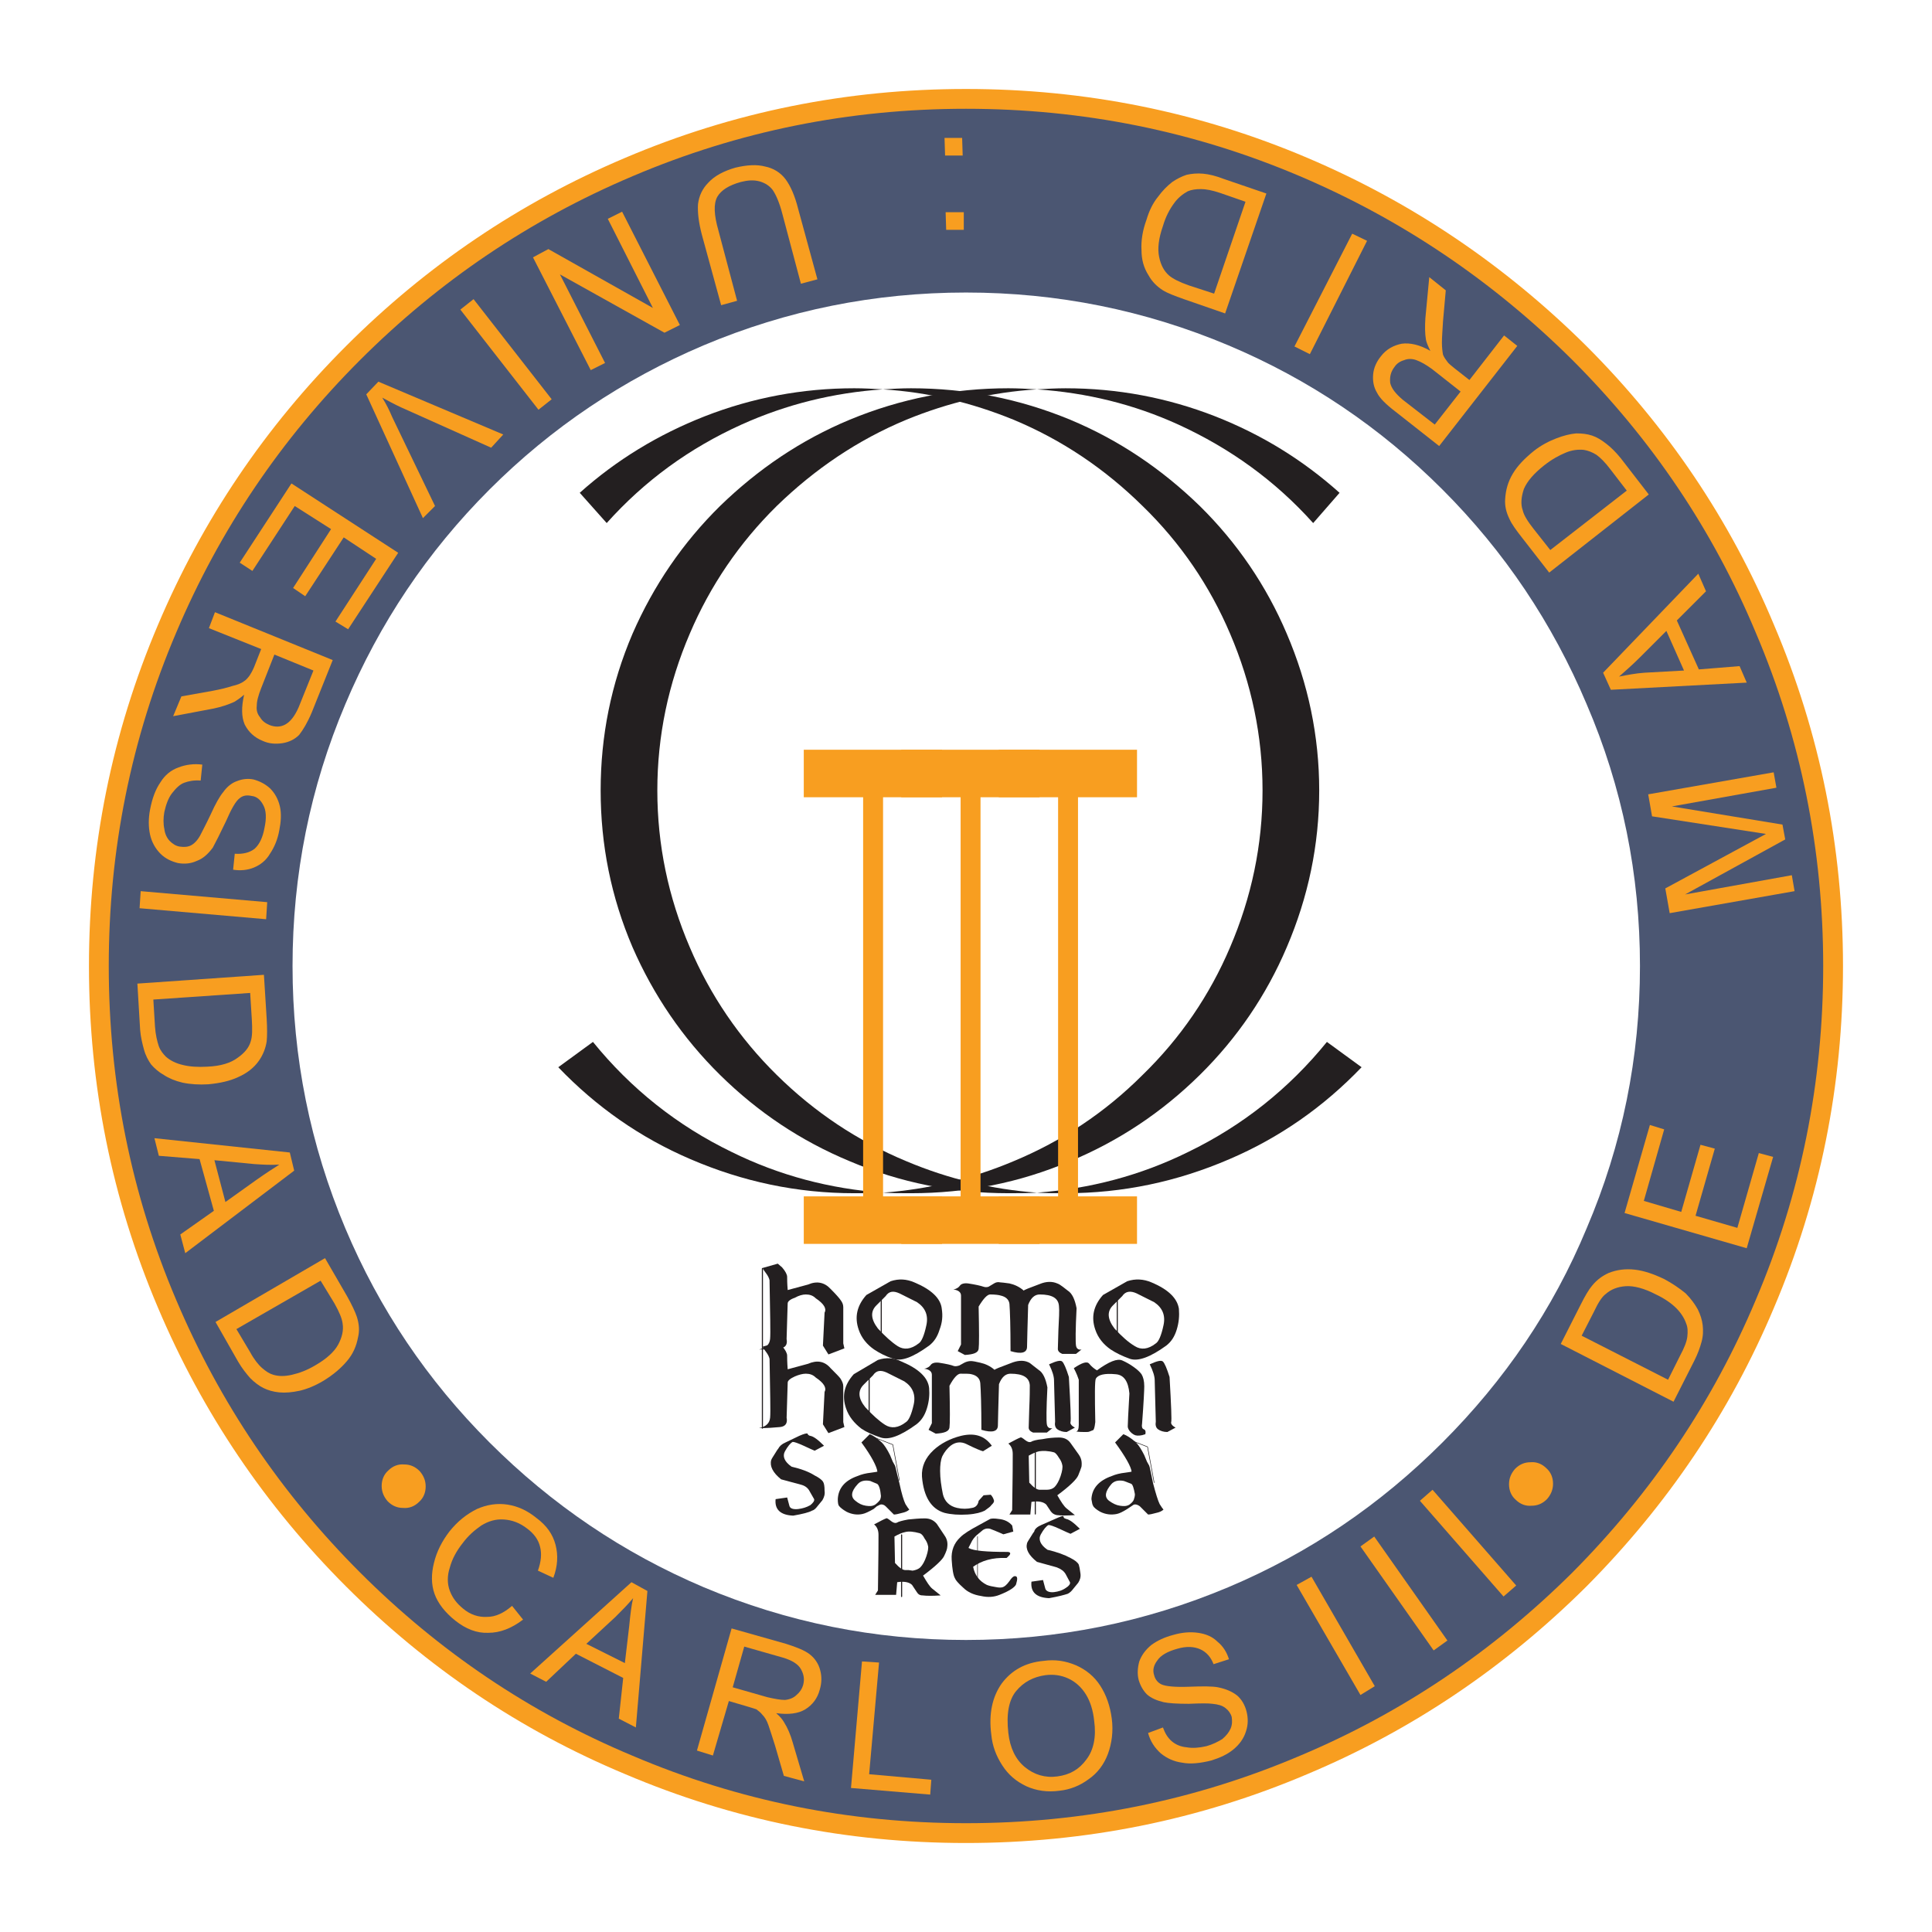<?xml version="1.0" encoding="UTF-8" standalone="no"?>
<!-- Created with Inkscape (http://www.inkscape.org/) -->

<svg
   xmlns:dc="http://purl.org/dc/elements/1.1/"
   xmlns:cc="http://creativecommons.org/ns#"
   xmlns:rdf="http://www.w3.org/1999/02/22-rdf-syntax-ns#"
   xmlns:svg="http://www.w3.org/2000/svg"
   xmlns="http://www.w3.org/2000/svg"
   xmlns:sodipodi="http://sodipodi.sourceforge.net/DTD/sodipodi-0.dtd"
   xmlns:inkscape="http://www.inkscape.org/namespaces/inkscape"
   width="240.95"
   height="240.945"
   id="svg2"
   version="1.1"
   inkscape:version="0.48.2 r9819"
   sodipodi:docname="uc3m_logo.svg"
   inkscape:export-filename="uc3m_logo.png"
   inkscape:export-xdpi="224.11288"
   inkscape:export-ydpi="224.11288">
  <defs
     id="defs4" />
  <sodipodi:namedview
     id="base"
     pagecolor="#ffffff"
     bordercolor="#666666"
     borderopacity="1.0"
     inkscape:pageopacity="0.0"
     inkscape:pageshadow="2"
     inkscape:zoom="1.979899"
     inkscape:cx="121.45911"
     inkscape:cy="107.98707"
     inkscape:document-units="px"
     inkscape:current-layer="layer2"
     showgrid="false"
     fit-margin-top="0"
     fit-margin-left="0"
     fit-margin-right="0"
     fit-margin-bottom="0"
     inkscape:window-width="1920"
     inkscape:window-height="1017"
     inkscape:window-x="-4"
     inkscape:window-y="-4"
     inkscape:window-maximized="1" />
  <g
     inkscape:groupmode="layer"
     id="layer2"
     inkscape:label="BG">
    <rect
       style="color:#000000;fill:#ffffff;fill-opacity:1;fill-rule:nonzero;stroke:none;stroke-width:5;marker:none;visibility:visible;display:inline;overflow:visible;enable-background:accumulate"
       id="rect3049"
       width="240.95"
       height="240.95"
       x="0"
       y="-0.005" />
  </g>
  <g
     inkscape:label="logo"
     inkscape:groupmode="layer"
     id="layer1"
     transform="translate(-271.195,-758.421)"
     style="display:inline">
    <path
       id="path2999"
       style="fill:#4b5672;fill-opacity:1;fill-rule:evenodd;stroke:none"
       d="m 391.668,770.752 c -14.684,0 -28.683,2.812 -42.064,8.508 -12.969,5.49 -24.427,13.245 -34.377,23.194 -9.95,9.95 -17.704,21.409 -23.192,34.377 -5.695,13.381 -8.509,27.449 -8.509,42.064 0,14.684 2.814,28.75 8.509,42.131 5.489,12.969 13.242,24.427 23.192,34.377 9.95,9.95 21.409,17.703 34.377,23.124 13.381,5.695 27.38,8.509 42.064,8.509 14.685,0 28.751,-2.814 42.131,-8.509 12.9,-5.421 24.359,-13.174 34.379,-23.124 9.949,-10.019 17.704,-21.479 23.124,-34.377 5.695,-13.381 8.509,-27.448 8.509,-42.131 0,-14.617 -2.814,-28.683 -8.509,-42.064 -5.42,-12.969 -13.175,-24.427 -23.124,-34.377 -10.02,-9.949 -21.479,-17.704 -34.379,-23.194 -13.38,-5.695 -27.446,-8.508 -42.131,-8.508 l 0,0"
       inkscape:connector-curvature="0" />
    <g
       id="g3001"
       transform="matrix(0.125,0,0,-0.125,19.62,1405.075)">
      <path
         id="path3003"
         style="fill:none;stroke:#f89e20;stroke-width:19.758;stroke-linecap:round;stroke-linejoin:round;stroke-miterlimit:2.613;stroke-opacity:1;stroke-dasharray:none"
         d="m 2639.87,5006.52 c -103.75,-43.92 -195.42,-105.96 -275.02,-185.55 -79.6,-79.6 -141.63,-171.27 -185.54,-275.03 -45.56,-107.04 -68.07,-219.58 -68.07,-336.5 0,-117.47 22.51,-230 68.07,-337.05 43.91,-103.75 105.94,-195.42 185.54,-275.02 79.6,-79.6 171.27,-141.62 275.02,-184.99 107.05,-45.56 219.04,-68.07 336.51,-68.07 117.48,0 230.01,22.51 337.05,68.07 103.2,43.37 194.88,105.39 275.03,184.99 79.6,80.15 141.63,171.82 184.99,275.02 45.56,107.05 68.07,219.58 68.07,337.05 0,116.93 -22.51,229.46 -68.07,336.5 -43.36,103.76 -105.39,195.43 -184.99,275.03 -80.15,79.59 -171.83,141.63 -275.03,185.55 -107.04,45.56 -219.57,68.06 -337.05,68.06 -117.47,0 -229.46,-22.5 -336.51,-68.06 l 0,0 z"
         inkscape:connector-curvature="0" />
    </g>
    <path
       id="path3005"
       style="fill:#ffffff;fill-opacity:1;fill-rule:evenodd;stroke:none"
       d="m 451.091,819.471 c -7.754,-7.754 -16.606,-13.725 -26.692,-17.979 -10.43,-4.391 -21.34,-6.588 -32.731,-6.588 -11.39,0 -22.301,2.196 -32.73,6.588 -10.019,4.254 -18.94,10.225 -26.694,17.979 -7.754,7.754 -13.724,16.675 -17.977,26.76 -4.391,10.361 -6.588,21.273 -6.588,32.664 0,11.39 2.196,22.3 6.588,32.73 4.254,10.088 10.224,18.939 17.977,26.692 7.754,7.754 16.675,13.793 26.694,18.046 10.429,4.393 21.34,6.588 32.73,6.588 11.391,0 22.301,-2.195 32.731,-6.588 10.086,-4.254 18.939,-10.293 26.692,-18.046 7.754,-7.754 13.793,-16.605 17.977,-26.692 4.461,-10.43 6.656,-21.34 6.656,-32.73 0,-11.391 -2.195,-22.302 -6.656,-32.664 -4.254,-10.085 -10.224,-19.006 -17.977,-26.76 l 0,0"
       inkscape:connector-curvature="0" />
    <path
       id="path3007"
       style="fill:#231f20;fill-opacity:1;fill-rule:evenodd;stroke:none"
       d="m 422.753,810.345 c -5.971,-2.333 -12.215,-3.5 -18.665,-3.5 -1.166,0 -2.401,0.068 -3.567,0.138 6.175,0.411 12.075,1.853 17.635,4.391 6.45,2.951 12.076,6.999 16.811,12.283 l 3.292,-3.774 c -4.598,-4.116 -9.742,-7.274 -15.506,-9.537 l 0,0"
       inkscape:connector-curvature="0" />
    <path
       id="path3009"
       style="fill:#231f20;fill-opacity:1;fill-rule:evenodd;stroke:none"
       d="m 400.52,806.982 c -1.166,-0.07 -2.402,-0.138 -3.57,-0.138 -6.861,0 -13.449,1.304 -19.76,3.911 -6.107,2.539 -11.46,6.176 -16.195,10.774 -4.666,4.598 -8.304,9.949 -10.91,15.919 -2.676,6.245 -3.98,12.764 -3.98,19.555 0,6.795 1.304,13.312 3.98,19.558 2.606,5.969 6.244,11.321 10.91,15.92 4.735,4.665 10.088,8.234 16.195,10.773 6.311,2.676 12.899,3.98 19.76,3.98 1.167,0 2.404,0 3.57,-0.069 -5.628,-0.411 -11.047,-1.715 -16.264,-3.911 -6.106,-2.539 -11.459,-6.107 -16.192,-10.773 -4.668,-4.599 -8.304,-9.951 -10.842,-15.92 -2.678,-6.245 -4.048,-12.762 -4.048,-19.558 0,-6.791 1.37,-13.31 4.048,-19.555 2.539,-5.97 6.175,-11.321 10.842,-15.919 4.734,-4.598 10.086,-8.235 16.192,-10.774 5.216,-2.127 10.636,-3.431 16.264,-3.774 l 0,0"
       inkscape:connector-curvature="0" />
    <path
       id="path3011"
       style="fill:#231f20;fill-opacity:1;fill-rule:evenodd;stroke:none"
       d="m 404.088,907.233 c 7.136,0 13.929,-1.441 20.448,-4.254 6.245,-2.676 11.735,-6.519 16.47,-11.459 l -4.325,-3.156 c -4.734,5.831 -10.498,10.429 -17.29,13.721 -5.971,2.951 -12.284,4.598 -18.87,5.079 1.166,0.069 2.401,0.069 3.567,0.069 l 0,0"
       inkscape:connector-curvature="0" />
    <path
       id="path3013"
       style="fill:#231f20;fill-opacity:1;fill-rule:evenodd;stroke:none"
       d="m 424.605,837.448 c 2.676,6.245 4.048,12.764 4.048,19.555 0,6.795 -1.371,13.312 -4.048,19.558 -2.539,5.969 -6.178,11.321 -10.911,15.92 -4.665,4.665 -10.018,8.234 -16.125,10.773 -5.215,2.196 -10.636,3.5 -16.264,3.911 1.167,0.069 2.334,0.069 3.5,0.069 6.931,0 13.519,-1.304 19.831,-3.98 6.106,-2.539 11.459,-6.107 16.195,-10.773 4.665,-4.599 8.301,-9.951 10.84,-15.92 2.676,-6.245 4.049,-12.762 4.049,-19.558 0,-6.791 -1.373,-13.31 -4.049,-19.555 -2.539,-5.97 -6.175,-11.321 -10.84,-15.919 -4.736,-4.598 -10.089,-8.235 -16.195,-10.774 -6.312,-2.607 -12.9,-3.911 -19.831,-3.911 -1.166,0 -2.333,0.068 -3.5,0.138 5.628,0.343 11.049,1.646 16.264,3.774 6.107,2.539 11.46,6.176 16.125,10.774 4.734,4.598 8.373,9.949 10.911,15.919 l 0,0"
       inkscape:connector-curvature="0" />
    <path
       id="path3015"
       style="fill:#231f20;fill-opacity:1;fill-rule:evenodd;stroke:none"
       d="m 381.305,806.982 c -1.165,-0.07 -2.401,-0.138 -3.567,-0.138 -6.45,0 -12.694,1.167 -18.664,3.5 -5.764,2.264 -10.979,5.421 -15.576,9.537 l 3.361,3.774 c 4.736,-5.284 10.294,-9.331 16.812,-12.283 5.628,-2.539 11.527,-3.98 17.634,-4.391 l 0,0"
       inkscape:connector-curvature="0" />
    <path
       id="path3017"
       style="fill:#231f20;fill-opacity:1;fill-rule:evenodd;stroke:none"
       d="m 381.305,907.165 c -6.586,-0.481 -12.899,-2.127 -18.869,-5.079 -6.794,-3.292 -12.557,-7.89 -17.291,-13.723 l -4.324,3.158 c 4.735,4.94 10.225,8.783 16.468,11.459 6.52,2.812 13.312,4.254 20.449,4.254 1.166,0 2.402,0 3.567,-0.069 l 0,0"
       inkscape:connector-curvature="0" />
    <path
       id="path3019"
       style="fill:#f89e20;fill-opacity:1;fill-rule:evenodd;stroke:none"
       d="m 371.438,913.552 0,-5.926 7.402,0 0,-49.776 -7.402,0 0,-5.926 17.244,0 0,5.926 -7.356,0 0,49.776 7.356,0 0,5.926 -17.244,0"
       inkscape:connector-curvature="0" />
    <path
       id="path3021"
       style="fill:#f89e20;fill-opacity:1;fill-rule:evenodd;stroke:none"
       d="m 383.594,913.552 0,-5.926 7.405,0 0,-49.776 -7.405,0 0,-5.926 17.246,0 0,5.926 -7.359,0 0,49.776 7.359,0 0,5.926 -17.246,0"
       inkscape:connector-curvature="0" />
    <path
       id="path3023"
       style="fill:#f89e20;fill-opacity:1;fill-rule:evenodd;stroke:none"
       d="m 395.754,913.552 0,-5.926 7.402,0 0,-49.776 -7.402,0 0,-5.926 17.244,0 0,5.926 -7.359,0 0,49.776 7.359,0 0,5.926 -17.244,0"
       inkscape:connector-curvature="0" />
    <path
       id="path3025"
       style="fill:#f89e20;fill-opacity:1;fill-rule:evenodd;stroke:none"
       d="m 360.79,787.152 c -0.55,-1.921 -0.619,-3.295 -0.139,-4.186 0.482,-0.823 1.441,-1.441 2.951,-1.853 0.824,-0.207 1.577,-0.275 2.334,-0.069 0.686,0.205 1.234,0.547 1.646,1.099 0.411,0.616 0.824,1.577 1.166,2.88 l 2.334,8.784 2.058,-0.549 -2.4,-8.783 c -0.412,-1.649 -0.963,-2.884 -1.579,-3.706 -0.619,-0.823 -1.51,-1.373 -2.539,-1.579 -1.03,-0.274 -2.265,-0.205 -3.706,0.138 -1.441,0.411 -2.607,1.03 -3.362,1.854 -0.755,0.754 -1.166,1.645 -1.304,2.675 -0.068,1.03 0.069,2.265 0.48,3.842 l 2.404,8.784 1.989,-0.549 -2.333,-8.783 0,0"
       inkscape:connector-curvature="0" />
    <path
       id="path3027"
       style="fill:#f89e20;fill-opacity:1;fill-rule:evenodd;stroke:none"
       d="m 339.586,789.485 -1.921,1.03 7.205,14.066 1.785,-0.892 -5.628,-11.047 13.037,7.274 1.921,-0.96 -7.205,-14.135 -1.784,0.891 5.626,11.116 -13.037,-7.343 0,0"
       inkscape:connector-curvature="0" />
    <path
       id="path3029"
       style="fill:#f89e20;fill-opacity:1;fill-rule:evenodd;stroke:none"
       d="m 330.254,795.728 -1.647,1.305 9.745,12.488 1.646,-1.304 -9.744,-12.489 0,0"
       inkscape:connector-curvature="0" />
    <path
       id="path3031"
       style="fill:#f89e20;fill-opacity:1;fill-rule:evenodd;stroke:none"
       d="m 321.265,809.247 11.185,5.009 1.509,-1.647 -15.575,-6.588 -1.51,1.579 7.066,15.44 1.51,-1.51 -5.351,-11.116 c -0.344,-0.825 -0.755,-1.647 -1.235,-2.401 0.755,0.41 1.51,0.823 2.401,1.235 l 0,0"
       inkscape:connector-curvature="0" />
    <path
       id="path3033"
       style="fill:#f89e20;fill-opacity:1;fill-rule:evenodd;stroke:none"
       d="m 314.06,825.441 4.049,2.676 -5.077,7.821 1.579,0.961 6.244,-9.537 -13.312,-8.648 -6.45,9.881 1.579,1.03 5.282,-8.096 4.529,2.881 -4.734,7.343 1.51,1.029 4.803,-7.341 0,0"
       inkscape:connector-curvature="0" />
    <path
       id="path3035"
       style="fill:#f89e20;fill-opacity:1;fill-rule:evenodd;stroke:none"
       d="m 298.004,834.772 -0.756,1.991 6.52,2.606 -0.892,2.264 c -0.205,0.481 -0.411,0.824 -0.547,1.03 -0.206,0.275 -0.412,0.549 -0.755,0.755 -0.276,0.205 -0.755,0.412 -1.374,0.549 -0.618,0.206 -1.441,0.411 -2.539,0.618 l -3.842,0.686 -1.029,2.47 5.077,-0.96 c 0.961,-0.206 1.785,-0.481 2.54,-0.823 0.343,-0.207 0.754,-0.482 1.234,-0.894 -0.344,1.51 -0.344,2.745 0.069,3.706 0.48,0.96 1.235,1.646 2.265,2.058 0.754,0.344 1.577,0.412 2.47,0.275 0.824,-0.136 1.509,-0.48 2.059,-1.029 0.48,-0.618 1.03,-1.51 1.577,-2.814 l 2.609,-6.519 -14.685,-5.97 0,0 z m 5.764,9.47 1.647,-4.186 4.871,1.99 -1.851,4.598 c -0.482,1.097 -1.031,1.784 -1.649,2.127 -0.618,0.344 -1.302,0.344 -1.99,0.069 -0.48,-0.205 -0.891,-0.481 -1.166,-0.961 -0.343,-0.411 -0.48,-0.892 -0.411,-1.44 0,-0.619 0.206,-1.305 0.549,-2.196 l 0,0"
       inkscape:connector-curvature="0" />
    <path
       id="path3037"
       style="fill:#f89e20;fill-opacity:1;fill-rule:evenodd;stroke:none"
       d="m 294.16,856.045 c 0.551,-0.207 1.236,-0.344 2.06,-0.276 l 0.205,-1.989 c -1.029,-0.136 -2.058,0 -2.95,0.344 -0.961,0.343 -1.715,0.96 -2.265,1.853 -0.618,0.891 -1.029,1.989 -1.304,3.431 -0.206,1.097 -0.206,2.126 0,3.087 0.206,0.96 0.686,1.782 1.304,2.401 0.618,0.619 1.373,0.961 2.196,1.166 0.824,0.138 1.579,0.069 2.333,-0.275 0.755,-0.273 1.373,-0.823 1.991,-1.645 0.343,-0.62 0.891,-1.716 1.646,-3.295 0.686,-1.579 1.235,-2.539 1.715,-2.882 0.412,-0.343 0.892,-0.41 1.509,-0.274 0.619,0.069 1.099,0.481 1.442,1.166 0.343,0.618 0.411,1.577 0.138,2.814 -0.206,1.167 -0.618,2.059 -1.236,2.606 -0.616,0.481 -1.44,0.688 -2.47,0.619 l -0.206,1.99 c 0.892,0.138 1.785,0.068 2.607,-0.274 0.824,-0.344 1.51,-0.894 1.99,-1.716 0.55,-0.824 0.961,-1.785 1.166,-2.951 0.207,-1.029 0.275,-2.058 0.07,-2.95 -0.206,-0.892 -0.618,-1.647 -1.236,-2.264 -0.616,-0.55 -1.302,-0.894 -2.058,-1.099 -0.686,-0.136 -1.374,-0.069 -2.059,0.205 -0.618,0.207 -1.236,0.688 -1.716,1.374 -0.411,0.48 -0.96,1.441 -1.577,2.812 -0.619,1.305 -1.099,2.196 -1.304,2.607 -0.343,0.619 -0.755,1.03 -1.166,1.235 -0.412,0.206 -0.892,0.206 -1.374,0.139 -0.479,-0.069 -0.891,-0.344 -1.235,-0.688 -0.343,-0.343 -0.616,-0.891 -0.685,-1.509 -0.138,-0.619 -0.138,-1.374 0,-2.127 0.205,-0.892 0.48,-1.716 0.96,-2.334 0.481,-0.616 0.96,-1.097 1.509,-1.302 l 0,0"
       inkscape:connector-curvature="0" />
    <path
       id="path3039"
       style="fill:#f89e20;fill-opacity:1;fill-rule:evenodd;stroke:none"
       d="m 288.74,869.561 -0.138,2.129 15.783,1.373 0.136,-2.127 -15.781,-1.374 0,0"
       inkscape:connector-curvature="0" />
    <path
       id="path3041"
       style="fill:#f89e20;fill-opacity:1;fill-rule:evenodd;stroke:none"
       d="m 288.329,881.09 0.343,5.765 c 0.069,0.891 0.274,1.715 0.48,2.47 0.207,0.754 0.549,1.373 0.892,1.853 0.411,0.48 0.96,0.96 1.579,1.304 0.616,0.411 1.44,0.755 2.333,0.96 0.96,0.205 2.059,0.275 3.225,0.205 1.441,-0.136 2.676,-0.41 3.706,-0.891 1.097,-0.48 1.989,-1.166 2.607,-2.058 0.48,-0.686 0.823,-1.51 0.96,-2.402 0.068,-0.686 0.068,-1.646 0,-2.814 l -0.344,-5.489 -15.781,1.097 0,0 z m 3.567,9.126 c -0.343,-0.344 -0.686,-0.755 -0.892,-1.304 -0.205,-0.618 -0.411,-1.441 -0.48,-2.471 l -0.205,-3.36 12.076,-0.824 0.205,3.292 c 0.07,1.235 0.07,2.127 -0.136,2.745 -0.206,0.755 -0.755,1.441 -1.646,2.059 -0.824,0.616 -2.06,1.029 -3.775,1.099 -1.166,0.069 -2.195,0 -3.019,-0.206 -0.891,-0.205 -1.577,-0.549 -2.127,-1.03 l 0,0"
       inkscape:connector-curvature="0" />
    <path
       id="path3043"
       style="fill:#f89e20;fill-opacity:1;fill-rule:evenodd;stroke:none"
       d="m 290.455,900.371 0.549,2.196 5.079,0.412 1.784,6.45 -4.186,2.95 0.619,2.333 13.585,-10.293 -0.547,-2.264 -16.881,-1.785 0,0 z m 7.48,2.745 4.94,0.481 c 1.03,0.069 2.129,0.138 3.156,0.069 -0.755,0.48 -1.715,1.096 -2.881,1.921 l -3.842,2.744 -1.373,-5.215 0,0"
       inkscape:connector-curvature="0" />
    <path
       id="path3045"
       style="fill:#f89e20;fill-opacity:1;fill-rule:evenodd;stroke:none"
       d="m 298.073,923.291 2.814,4.94 c 0.479,0.824 1.029,1.51 1.509,2.058 0.549,0.549 1.099,0.96 1.647,1.235 0.549,0.275 1.234,0.48 1.989,0.55 0.755,0.069 1.577,0 2.54,-0.206 0.891,-0.205 1.921,-0.619 2.95,-1.235 1.235,-0.755 2.197,-1.577 2.95,-2.47 0.755,-0.892 1.167,-1.853 1.373,-2.95 0.207,-0.824 0.138,-1.649 -0.136,-2.54 -0.206,-0.619 -0.619,-1.51 -1.236,-2.607 l -2.744,-4.735 -13.655,7.961 0,0 z m 7.204,6.586 c -0.48,-0.138 -0.891,-0.411 -1.371,-0.823 -0.48,-0.412 -1.03,-1.099 -1.51,-1.992 l -1.716,-2.88 10.5,-6.039 1.715,2.814 c 0.618,1.096 0.961,1.921 1.03,2.539 0.136,0.823 -0.069,1.716 -0.549,2.607 -0.481,0.891 -1.442,1.784 -2.882,2.607 -1.03,0.616 -1.99,0.96 -2.882,1.166 -0.892,0.205 -1.647,0.205 -2.334,0 l 0,0"
       inkscape:connector-curvature="0" />
    <path
       id="path3047"
       style="fill:#f89e20;fill-opacity:1;fill-rule:evenodd;stroke:none"
       d="m 319.619,941.817 c -0.549,0.479 -0.824,1.166 -0.824,1.92 0,0.756 0.275,1.374 0.755,1.923 0.549,0.549 1.166,0.823 1.921,0.823 0.755,0.07 1.441,-0.205 1.99,-0.754 0.547,-0.481 0.823,-1.167 0.823,-1.923 0,-0.754 -0.275,-1.373 -0.754,-1.921 -0.549,-0.549 -1.166,-0.824 -1.923,-0.824 -0.754,-0.068 -1.44,0.207 -1.989,0.756 l 0,0"
       inkscape:connector-curvature="0" />
    <path
       id="path3049"
       style="fill:#f89e20;fill-opacity:1;fill-rule:evenodd;stroke:none"
       d="m 331.215,948.678 c 0.892,-0.547 1.785,-0.823 2.814,-0.755 1.029,0.069 1.99,0.411 2.95,1.166 0.824,0.619 1.373,1.374 1.577,2.265 0.206,0.824 0.139,1.785 -0.274,2.951 l 1.921,0.891 c 0.547,-1.441 0.618,-2.812 0.276,-4.117 -0.344,-1.304 -1.099,-2.401 -2.404,-3.361 -1.097,-0.892 -2.265,-1.441 -3.567,-1.647 -1.305,-0.205 -2.607,0 -3.842,0.55 -1.235,0.616 -2.401,1.51 -3.431,2.812 -0.892,1.166 -1.577,2.469 -1.921,3.911 -0.344,1.373 -0.344,2.675 0.069,3.842 0.411,1.166 1.304,2.333 2.607,3.362 1.302,1.03 2.676,1.577 4.117,1.509 1.44,0 2.881,-0.547 4.322,-1.646 l -1.373,-1.715 c -1.029,0.892 -2.058,1.373 -3.089,1.373 -1.097,0.068 -2.125,-0.275 -3.019,-1.03 -0.755,-0.616 -1.304,-1.304 -1.646,-2.196 -0.344,-0.891 -0.344,-1.921 0,-2.95 0.275,-1.029 0.823,-2.059 1.646,-3.086 0.618,-0.826 1.373,-1.511 2.265,-2.129 l 0,0"
       inkscape:connector-curvature="0" />
    <path
       id="path3051"
       style="fill:#f89e20;fill-opacity:1;fill-rule:evenodd;stroke:none"
       d="m 337.321,967.136 1.99,1.03 3.706,-3.499 5.901,3.019 -0.55,5.077 2.129,1.099 1.44,-17.019 -1.99,-1.096 -12.626,11.389 0,0 z m 10.636,-7.066 c 0.755,-0.755 1.51,-1.51 2.196,-2.334 -0.206,0.892 -0.344,1.99 -0.48,3.431 l -0.549,4.666 -4.804,-2.401 3.636,-3.362 0,0"
       inkscape:connector-curvature="0" />
    <path
       id="path3053"
       style="fill:#f89e20;fill-opacity:1;fill-rule:evenodd;stroke:none"
       d="m 369.23,963.432 -6.794,-1.921 -4.322,15.232 1.99,0.618 1.989,-6.794 2.334,0.686 c 0.48,0.139 0.891,0.275 1.097,0.344 0.275,0.206 0.549,0.411 0.755,0.686 0.275,0.275 0.549,0.686 0.755,1.304 0.206,0.618 0.48,1.441 0.823,2.539 l 1.099,3.775 2.539,0.685 -1.441,-4.871 c -0.275,-0.961 -0.618,-1.785 -1.097,-2.54 -0.206,-0.343 -0.48,-0.686 -0.961,-1.097 1.51,0.206 2.746,0.069 3.638,-0.48 0.891,-0.549 1.509,-1.373 1.784,-2.401 0.274,-0.894 0.274,-1.716 0.069,-2.471 -0.206,-0.824 -0.686,-1.51 -1.305,-1.989 -0.616,-0.481 -1.646,-0.892 -2.949,-1.304 l 0,0 z m -0.411,1.714 c 1.165,0.344 1.921,0.824 2.264,1.442 0.343,0.618 0.48,1.235 0.274,1.989 -0.138,0.48 -0.411,0.892 -0.824,1.235 -0.344,0.344 -0.823,0.55 -1.441,0.618 -0.549,0 -1.302,-0.136 -2.195,-0.343 l -4.322,-1.235 1.44,-5.076 4.805,1.37 0,0"
       inkscape:connector-curvature="0" />
    <path
       id="path3055"
       style="fill:#f89e20;fill-opacity:1;fill-rule:evenodd;stroke:none"
       d="m 377.326,981.41 9.881,0.824 0.138,-1.854 -7.754,-0.686 1.234,-13.929 -2.126,-0.138 -1.373,15.783 0,0"
       inkscape:connector-curvature="0" />
    <path
       id="path3057"
       style="fill:#f89e20;fill-opacity:1;fill-rule:evenodd;stroke:none"
       d="m 406.969,980.312 c 1.097,-0.755 1.923,-1.854 2.402,-3.156 0.48,-1.305 0.686,-2.815 0.48,-4.393 -0.206,-1.577 -0.686,-2.951 -1.441,-4.117 -0.755,-1.166 -1.782,-1.99 -3.02,-2.538 -1.302,-0.55 -2.605,-0.755 -4.046,-0.55 -2.266,0.206 -3.981,1.166 -5.216,2.814 -1.166,1.646 -1.646,3.774 -1.304,6.381 0.138,1.441 0.618,2.676 1.373,3.842 0.754,1.166 1.716,1.99 3.019,2.607 1.235,0.55 2.609,0.755 4.117,0.55 1.304,-0.139 2.54,-0.619 3.636,-1.441 l 0,0 z m -2.538,-12.557 c 0.891,0.411 1.646,1.097 2.196,1.99 0.549,0.892 0.891,1.989 1.028,3.294 0.275,1.99 -0.069,3.636 -0.96,4.803 -0.892,1.236 -2.059,1.921 -3.636,2.127 -1.51,0.206 -2.882,-0.206 -4.049,-1.166 -1.166,-0.961 -1.853,-2.401 -2.06,-4.254 -0.273,-2.402 0.069,-4.119 0.963,-5.216 0.96,-1.166 2.194,-1.784 3.636,-1.99 1.029,-0.136 1.99,0 2.882,0.412 l 0,0"
       inkscape:connector-curvature="0" />
    <path
       id="path3059"
       style="fill:#f89e20;fill-opacity:1;fill-rule:evenodd;stroke:none"
       d="m 418.016,964.048 c 1.166,-0.343 2.127,-0.273 2.882,0.069 0.755,0.344 1.304,0.961 1.646,1.853 l 1.921,-0.616 c -0.273,-0.892 -0.755,-1.647 -1.441,-2.196 -0.616,-0.619 -1.44,-0.961 -2.401,-1.099 -0.959,-0.136 -1.989,-0.068 -3.155,0.275 -1.03,0.275 -1.923,0.686 -2.676,1.235 -0.755,0.619 -1.235,1.304 -1.51,2.059 -0.207,0.755 -0.275,1.579 -0.069,2.334 0.205,0.685 0.549,1.304 1.03,1.784 0.549,0.48 1.235,0.754 2.058,0.96 0.618,0.138 1.715,0.206 3.156,0.206 1.51,-0.069 2.471,-0.069 2.951,0 0.686,0.068 1.235,0.206 1.646,0.549 0.344,0.274 0.618,0.618 0.755,1.099 0.068,0.48 0.068,0.96 -0.138,1.44 -0.206,0.481 -0.549,0.892 -1.029,1.305 -0.549,0.343 -1.235,0.686 -1.99,0.891 -0.891,0.206 -1.716,0.275 -2.471,0.139 -0.755,-0.07 -1.371,-0.344 -1.851,-0.756 -0.481,-0.412 -0.824,-0.961 -1.099,-1.715 l -1.853,0.686 c 0.275,1.029 0.824,1.853 1.579,2.538 0.755,0.619 1.646,1.03 2.676,1.166 1.03,0.206 2.264,0.07 3.636,-0.274 1.097,-0.343 1.99,-0.754 2.745,-1.373 0.755,-0.616 1.302,-1.371 1.577,-2.265 0.276,-0.823 0.276,-1.646 0.069,-2.469 -0.206,-0.824 -0.618,-1.51 -1.166,-1.99 -0.619,-0.481 -1.373,-0.825 -2.401,-1.03 -0.686,-0.136 -1.921,-0.136 -3.638,-0.068 -1.784,0.068 -2.881,-0.069 -3.362,-0.275 -0.48,-0.207 -0.824,-0.619 -0.96,-1.167 -0.206,-0.618 -0.069,-1.234 0.411,-1.853 0.412,-0.618 1.235,-1.097 2.47,-1.441 l 0,0"
       inkscape:connector-curvature="0" />
    <path
       id="path3061"
       style="fill:#f89e20;fill-opacity:1;fill-rule:evenodd;stroke:none"
       d="m 440.866,969.812 1.785,-1.097 -7.891,-13.654 -1.854,1.028 7.96,13.724 0,0"
       inkscape:connector-curvature="0" />
    <path
       id="path3063"
       style="fill:#f89e20;fill-opacity:1;fill-rule:evenodd;stroke:none"
       d="m 449.993,964.255 1.716,-1.235 -9.126,-12.969 -1.716,1.235 9.126,12.969 0,0"
       inkscape:connector-curvature="0" />
    <path
       id="path3065"
       style="fill:#f89e20;fill-opacity:1;fill-rule:evenodd;stroke:none"
       d="m 449.856,944.217 -1.577,1.374 10.429,11.939 1.579,-1.371 -10.43,-11.941 0,0"
       inkscape:connector-curvature="0" />
    <path
       id="path3067"
       style="fill:#f89e20;fill-opacity:1;fill-rule:evenodd;stroke:none"
       d="m 460.218,945.453 c 0.549,0.549 1.235,0.824 1.99,0.755 0.755,0 1.373,-0.275 1.921,-0.823 0.48,-0.55 0.755,-1.169 0.755,-1.923 0,-0.755 -0.275,-1.44 -0.824,-1.923 -0.549,-0.547 -1.235,-0.823 -1.989,-0.754 -0.755,0 -1.374,0.274 -1.923,0.824 -0.481,0.549 -0.755,1.166 -0.755,1.923 0,0.754 0.274,1.439 0.824,1.92 l 0,0"
       inkscape:connector-curvature="0" />
    <path
       id="path3069"
       style="fill:#f89e20;fill-opacity:1;fill-rule:evenodd;stroke:none"
       d="m 471.814,917.183 c -0.755,0.344 -1.441,0.823 -2.058,1.577 -0.412,0.48 -0.894,1.304 -1.442,2.401 l -2.47,4.872 14.066,7.205 2.607,-5.147 c 0.412,-0.823 0.688,-1.577 0.892,-2.333 0.206,-0.755 0.206,-1.441 0.138,-2.058 -0.068,-0.619 -0.275,-1.305 -0.618,-1.991 -0.344,-0.616 -0.824,-1.302 -1.51,-1.99 -0.755,-0.616 -1.646,-1.235 -2.676,-1.782 -1.304,-0.619 -2.47,-1.03 -3.636,-1.167 -1.166,-0.138 -2.264,0 -3.294,0.412 l 0,0 z m -3.362,7.821 1.51,-2.951 c 0.549,-1.166 1.029,-1.92 1.509,-2.263 0.619,-0.55 1.441,-0.892 2.471,-0.961 1.029,-0.069 2.333,0.275 3.774,1.03 1.029,0.48 1.921,1.097 2.539,1.715 0.618,0.618 1.029,1.304 1.235,1.921 0.206,0.481 0.206,1.03 0.138,1.647 -0.069,0.616 -0.411,1.44 -0.892,2.333 l -1.509,3.02 -10.774,-5.491 0,0"
       inkscape:connector-curvature="0" />
    <path
       id="path3071"
       style="fill:#f89e20;fill-opacity:1;fill-rule:evenodd;stroke:none"
       d="m 476.961,898.726 -3.159,10.977 15.234,4.391 3.295,-11.39 -1.785,-0.48 -2.676,9.331 -5.214,-1.509 2.401,-8.373 -1.785,-0.48 -2.401,8.371 -4.666,-1.373 2.539,-8.92 -1.782,-0.547 0,0"
       inkscape:connector-curvature="0" />
    <path
       id="path3073"
       style="fill:#f89e20;fill-opacity:1;fill-rule:evenodd;stroke:none"
       d="m 477.234,860.23 14.204,2.196 -12.555,6.793 0.547,3.087 15.576,-2.745 -0.343,-1.989 -13.312,2.401 12.49,-6.862 -0.344,-1.851 -13.793,-2.265 13.037,-2.333 -0.344,-1.921 -15.645,2.745 0.48,2.744 0,0"
       inkscape:connector-curvature="0" />
    <path
       id="path3075"
       style="fill:#f89e20;fill-opacity:1;fill-rule:evenodd;stroke:none"
       d="m 483.068,841.908 -2.746,-6.106 3.638,-3.638 -0.961,-2.195 -11.871,12.35 0.963,2.129 16.948,-0.894 -0.891,-2.058 -5.077,0.411 0,0 z m -1.853,0.138 -4.941,0.274 c -1.029,0.069 -2.127,0.276 -3.156,0.481 0.685,-0.618 1.579,-1.371 2.607,-2.402 l 3.294,-3.294 2.196,4.941 0,0"
       inkscape:connector-curvature="0" />
    <path
       id="path3077"
       style="fill:#f89e20;fill-opacity:1;fill-rule:evenodd;stroke:none"
       d="m 469.756,812.746 c -0.619,-0.206 -1.238,-0.274 -1.99,-0.274 -0.755,0.068 -1.58,0.274 -2.471,0.618 -0.891,0.343 -1.854,0.824 -2.814,1.577 -1.097,0.892 -1.99,1.784 -2.607,2.814 -0.618,1.029 -0.892,2.058 -0.961,3.156 -0.068,0.892 0.139,1.716 0.55,2.539 0.275,0.618 0.824,1.374 1.577,2.333 l 3.364,4.322 12.419,-9.742 -3.5,-4.529 c -0.618,-0.755 -1.166,-1.304 -1.784,-1.785 -0.618,-0.48 -1.166,-0.823 -1.782,-1.029 l 0,0 z m 0.547,2.402 c 0.48,0.343 1.097,0.96 1.716,1.784 l 2.058,2.676 -9.537,7.41 -2.059,-2.607 c -0.754,-0.96 -1.235,-1.715 -1.373,-2.333 -0.275,-0.755 -0.205,-1.646 0.138,-2.676 0.412,-0.96 1.235,-1.921 2.539,-2.951 0.961,-0.755 1.853,-1.235 2.676,-1.579 0.823,-0.343 1.579,-0.411 2.264,-0.343 0.48,0.07 1.031,0.275 1.579,0.619 l 0,0"
       inkscape:connector-curvature="0" />
    <path
       id="path3079"
       style="fill:#f89e20;fill-opacity:1;fill-rule:evenodd;stroke:none"
       d="m 449.581,802.178 c -1.302,-0.754 -2.539,-1.03 -3.567,-0.891 -1.03,0.205 -1.921,0.685 -2.607,1.577 -0.55,0.688 -0.894,1.442 -0.961,2.265 -0.069,0.823 0.068,1.579 0.481,2.264 0.341,0.686 1.096,1.441 2.263,2.334 l 5.49,4.322 9.744,-12.489 -1.646,-1.304 -4.322,5.559 -1.921,-1.509 c -0.412,-0.344 -0.688,-0.55 -0.824,-0.755 -0.206,-0.275 -0.412,-0.55 -0.549,-0.892 -0.069,-0.344 -0.138,-0.892 -0.138,-1.511 0,-0.616 0.069,-1.509 0.138,-2.676 l 0.343,-3.841 -2.059,-1.647 -0.481,5.077 c -0.068,1.03 -0.068,1.923 0.07,2.745 0.069,0.343 0.274,0.825 0.549,1.373 l 0,0 z m 0.549,9.195 -3.979,-3.087 c -0.892,-0.755 -1.442,-1.441 -1.579,-2.127 -0.069,-0.755 0.068,-1.371 0.549,-1.99 0.275,-0.411 0.686,-0.686 1.166,-0.823 0.481,-0.206 1.029,-0.206 1.577,0 0.55,0.206 1.167,0.549 1.921,1.097 l 3.569,2.812 -3.225,4.117 0,0"
       inkscape:connector-curvature="0" />
    <path
       id="path3081"
       style="fill:#f89e20;fill-opacity:1;fill-rule:evenodd;stroke:none"
       d="m 441.689,788.455 -1.853,-0.891 -7.202,14.068 1.921,0.959 7.134,-14.135 0,0"
       inkscape:connector-curvature="0" />
    <path
       id="path3083"
       style="fill:#f89e20;fill-opacity:1;fill-rule:evenodd;stroke:none"
       d="m 417.4,781.113 c -0.619,0.479 -1.236,1.097 -1.785,1.853 -0.618,0.755 -1.097,1.715 -1.441,2.881 -0.48,1.305 -0.686,2.607 -0.616,3.774 0,1.167 0.273,2.197 0.891,3.156 0.411,0.755 1.03,1.374 1.784,1.854 0.549,0.343 1.441,0.686 2.606,1.097 l 5.147,1.784 5.146,-14.957 -5.421,-1.854 c -0.891,-0.343 -1.714,-0.549 -2.469,-0.618 -0.755,-0.068 -1.441,0 -2.06,0.139 -0.616,0.205 -1.166,0.479 -1.782,0.891 l 0,0 z m -0.412,11.664 c -0.618,-0.547 -1.029,-1.302 -1.236,-2.333 -0.205,-1.029 -0.068,-2.265 0.481,-3.842 0.344,-1.166 0.824,-2.059 1.373,-2.814 0.481,-0.685 1.097,-1.166 1.716,-1.509 0.48,-0.206 1.029,-0.275 1.646,-0.275 0.618,0 1.373,0.139 2.401,0.481 l 3.158,1.097 -3.913,11.459 -3.156,-1.028 c -1.166,-0.412 -1.989,-0.824 -2.47,-1.238 l 0,0"
       inkscape:connector-curvature="0" />
    <path
       id="path3085"
       style="fill:#f89e20;fill-opacity:1;fill-rule:evenodd;stroke:none"
       d="m 391.394,784.887 -2.265,0 0.069,2.196 2.196,0 0,-2.196"
       inkscape:connector-curvature="0" />
    <path
       id="path3087"
       style="fill:#f89e20;fill-opacity:1;fill-rule:evenodd;stroke:none"
       d="m 391.188,775.623 -2.196,0 0.07,2.195 2.194,0 -0.068,-2.195 0,0"
       inkscape:connector-curvature="0" />
    <path
       id="path3089"
       style="fill:#231f20;fill-opacity:1;fill-rule:evenodd;stroke:none"
       d="m 369.435,920.957 c 0,-0.206 0.275,-0.481 0.892,-0.686 0.48,-0.275 0.96,-0.411 1.371,-0.411 0.48,0 0.894,0.136 1.235,0.48 1.03,0.686 1.374,1.302 1.099,1.784 l -0.205,4.116 0.686,1.099 1.99,-0.755 -0.139,-0.618 0,-4.529 c 0,-0.343 -0.136,-0.618 -0.344,-0.892 -0.136,-0.205 -0.547,-0.685 -1.234,-1.371 -0.755,-0.824 -1.715,-1.03 -2.814,-0.55 l -2.539,0.685 c -0.069,-0.823 -0.069,-1.37 -0.069,-1.645 0,-0.275 -0.205,-0.688 -0.618,-1.167 l -0.549,-0.479 -1.921,0.547 c 0.136,0.206 0.275,0.411 0.48,0.686 0.206,0.276 0.344,0.549 0.411,0.824 0.07,4.186 0.139,6.655 0.07,7.341 -0.07,0.688 -0.481,1.099 -1.373,1.306 1.029,0 1.921,-0.07 2.607,-0.139 0.686,-0.069 0.96,-0.48 0.824,-1.167 0.068,-2.676 0.136,-4.116 0.136,-4.459 l 0,0"
       inkscape:connector-curvature="0" />
    <path
       id="path3091"
       style="fill:#231f20;fill-opacity:1;fill-rule:evenodd;stroke:none"
       d="m 398.873,919.378 c -0.549,-0.48 -1.166,-0.755 -1.784,-0.892 -0.549,-0.068 -0.961,-0.136 -1.166,-0.136 -0.275,-0.069 -0.55,0 -0.755,0.136 l -0.686,0.412 c -0.206,0.068 -0.411,0.068 -0.618,0 -0.412,-0.138 -1.029,-0.275 -1.923,-0.412 -0.547,-0.068 -0.891,0.069 -1.029,0.275 -0.138,0.205 -0.412,0.412 -0.824,0.48 0.619,0.068 0.961,0.344 0.961,0.755 l 0,6.107 -0.411,0.823 0.891,0.48 c 1.097,-0.068 1.646,-0.274 1.716,-0.752 0.068,-0.482 0.068,-2.197 0,-5.284 0.618,-1.03 1.096,-1.51 1.44,-1.51 0.619,0 1.097,0.068 1.304,0.136 0.618,0.138 1.029,0.48 1.099,1.03 0.069,0.891 0.136,2.812 0.136,5.9 1.374,0.412 2.059,0.206 2.059,-0.547 0,-0.755 0.07,-2.54 0.138,-5.216 0.344,-0.891 0.824,-1.302 1.442,-1.302 1.577,0 2.331,0.48 2.4,1.441 0.069,0.549 0,1.577 -0.069,3.018 l -0.069,2.334 c 0,0.274 0.206,0.48 0.55,0.618 l 1.714,0 0.688,-0.547 c -0.344,0.068 -0.618,-0.07 -0.688,-0.482 -0.068,-0.411 -0.068,-1.99 0.07,-4.665 -0.206,-1.099 -0.55,-1.854 -1.097,-2.196 l -0.618,-0.48 c -0.276,-0.205 -0.481,-0.344 -0.686,-0.412 -0.618,-0.275 -1.373,-0.275 -2.195,0.069 -1.305,0.482 -1.991,0.754 -1.991,0.824 l 0,0"
       inkscape:connector-curvature="0" />
    <path
       id="path3093"
       style="fill:#231f20;fill-opacity:1;fill-rule:evenodd;stroke:none"
       d="m 388.649,921.642 c -0.138,-1.302 -1.304,-2.401 -3.431,-3.292 -0.961,-0.411 -1.921,-0.481 -2.95,-0.139 l -3.02,1.716 c -1.166,1.304 -1.51,2.745 -0.961,4.322 0.344,1.03 1.03,1.854 1.921,2.473 0.618,0.41 1.374,0.823 2.402,1.165 1.029,0.344 2.47,-0.206 4.46,-1.647 0.618,-0.48 1.029,-1.097 1.304,-1.99 0.344,-0.891 0.412,-1.715 0.275,-2.607 l 0,0 z m -5.284,-1.921 2.195,1.099 c 1.029,0.686 1.441,1.647 1.166,2.882 -0.274,1.302 -0.616,2.058 -0.96,2.264 -0.961,0.756 -1.853,0.824 -2.607,0.344 -0.755,-0.481 -1.577,-1.236 -2.47,-2.196 -0.892,-1.166 -0.961,-2.127 -0.206,-2.882 l 1.166,-1.166 c 0.411,-0.618 0.961,-0.686 1.716,-0.344 l 0,0"
       inkscape:connector-curvature="0" />
    <path
       id="path3095"
       style="fill:#231f20;fill-opacity:1;fill-rule:evenodd;stroke:none"
       d="m 366.279,926.378 c 0.136,0.205 0.275,0.411 0.48,0.686 0.206,0.274 0.344,0.547 0.411,0.823 0.07,4.186 0.139,6.656 0.07,7.343 -0.07,0.686 -0.481,1.097 -1.373,1.302 1.029,0 1.921,-0.068 2.607,-0.136 0.686,-0.069 0.96,-0.48 0.824,-1.166 0.068,-2.607 0.136,-4.05 0.136,-4.393 0,-0.205 0.275,-0.48 0.892,-0.755 0.48,-0.205 0.96,-0.341 1.371,-0.341 0.48,0 0.894,0.136 1.235,0.479 1.03,0.688 1.374,1.304 1.099,1.784 l -0.205,4.049 0.686,1.099 1.99,-0.755 -0.139,-0.619 0,-4.459 c 0,-0.343 -0.136,-0.618 -0.344,-0.961 -0.136,-0.205 -0.547,-0.616 -1.234,-1.302 -0.755,-0.892 -1.715,-1.03 -2.814,-0.55 l -2.539,0.686 c -0.069,-0.891 -0.069,-1.441 -0.069,-1.715 0,-0.275 -0.205,-0.686 -0.618,-1.166 l -0.549,-0.481 -1.921,0.55 0,0"
       inkscape:connector-curvature="0" />
    <path
       id="path3097"
       style="fill:#231f20;fill-opacity:1;fill-rule:evenodd;stroke:none"
       d="m 387.276,928.642 c -0.138,0.205 -0.412,0.412 -0.824,0.48 0.618,0.069 0.96,0.344 0.96,0.755 l 0,6.039 -0.411,0.824 0.892,0.48 c 1.097,-0.069 1.646,-0.275 1.715,-0.755 0.069,-0.481 0.069,-2.196 0,-5.215 0.549,-1.03 1.03,-1.509 1.373,-1.509 0.686,0 1.167,0 1.373,0.068 0.618,0.138 1.03,0.48 1.097,1.099 0.069,0.891 0.138,2.812 0.138,5.832 1.373,0.411 2.059,0.205 2.059,-0.55 0,-0.755 0.069,-2.47 0.136,-5.146 0.344,-0.891 0.824,-1.302 1.441,-1.302 1.579,0 2.334,0.479 2.401,1.439 0,0.482 0,1.511 -0.068,2.953 l -0.069,2.333 c 0,0.275 0.205,0.48 0.549,0.619 l 1.715,0 0.688,-0.551 c -0.344,0.069 -0.618,-0.068 -0.688,-0.48 -0.068,-0.411 -0.068,-1.92 0.07,-4.596 -0.207,-1.099 -0.549,-1.854 -1.099,-2.196 l -0.619,-0.48 c -0.273,-0.207 -0.48,-0.412 -0.685,-0.48 -0.618,-0.275 -1.373,-0.207 -2.196,0.136 -1.302,0.48 -1.989,0.755 -1.989,0.824 -0.55,-0.48 -1.166,-0.755 -1.785,-0.892 -0.547,-0.136 -0.96,-0.205 -1.166,-0.205 -0.275,0 -0.549,0.069 -0.824,0.205 l -0.618,0.344 c -0.205,0.069 -0.48,0.136 -0.685,0.069 -0.344,-0.138 -0.961,-0.275 -1.854,-0.412 -0.549,-0.068 -0.892,0.069 -1.029,0.275 l 0,0"
       inkscape:connector-curvature="0" />
    <path
       id="path3099"
       style="fill:#231f20;fill-opacity:1;fill-rule:evenodd;stroke:none"
       d="m 380.689,928.025 -3.02,1.784 c -1.165,1.304 -1.509,2.676 -0.96,4.255 0.343,1.029 1.029,1.853 1.921,2.538 0.618,0.414 1.373,0.756 2.402,1.099 1.028,0.343 2.469,-0.206 4.459,-1.647 0.619,-0.48 1.03,-1.097 1.305,-1.989 0.274,-0.892 0.343,-1.716 0.274,-2.54 -0.138,-1.304 -1.304,-2.401 -3.431,-3.292 -0.96,-0.481 -1.921,-0.55 -2.95,-0.206 l 0,0 z m -0.618,1.921 c 0.411,-0.619 0.961,-0.686 1.716,-0.344 l 2.194,1.099 c 1.03,0.686 1.441,1.646 1.167,2.882 -0.274,1.235 -0.618,1.989 -0.961,2.194 -0.96,0.755 -1.853,0.824 -2.606,0.344 -0.756,-0.48 -1.579,-1.235 -2.47,-2.196 -0.892,-1.096 -0.961,-2.058 -0.207,-2.812 l 1.167,-1.166 0,0"
       inkscape:connector-curvature="0" />
    <path
       id="path3101"
       style="fill:#231f20;fill-opacity:1;fill-rule:evenodd;stroke:none"
       d="m 404.5,930.152 c -0.344,-1.097 -0.619,-1.716 -0.824,-1.921 -0.207,-0.206 -0.755,-0.069 -1.647,0.341 0.412,0.825 0.618,1.51 0.618,1.991 0,0.48 0.069,2.195 0.136,5.146 -0.068,0.411 0,0.755 0.276,0.961 0.274,0.205 0.686,0.344 1.166,0.344 l 1.029,-0.55 c -0.411,-0.206 -0.618,-0.481 -0.549,-0.688 0.069,-0.205 0,-2.125 -0.205,-5.625 l 0,0"
       inkscape:connector-curvature="0" />
    <path
       id="path3103"
       style="fill:#231f20;fill-opacity:1;fill-rule:evenodd;stroke:none"
       d="m 405.118,929.055 0.205,0.411 c 0.136,0.275 0.275,0.616 0.411,1.03 l 0,5.625 c 0,0.55 -0.136,0.824 -0.344,0.824 0.412,0.07 0.825,0.07 1.167,0.07 0.206,0 0.411,0 0.549,-0.07 l 0.344,-0.138 c 0.136,0 0.205,-0.205 0.274,-0.549 l 0.07,-0.481 c -0.07,-3.36 -0.07,-5.145 0.068,-5.42 0.275,-0.48 1.099,-0.686 2.47,-0.549 1.03,0.069 1.579,0.892 1.716,2.401 -0.138,2.401 -0.206,3.774 -0.206,4.117 0,0.205 0.138,0.48 0.343,0.688 0.206,0.205 0.411,0.343 0.619,0.411 0.273,0.068 0.685,0.068 1.235,-0.138 0.068,-0.344 0,-0.549 -0.207,-0.618 -0.204,-0.07 -0.273,-0.344 -0.204,-0.688 0.204,-2.675 0.274,-4.253 0.274,-4.665 0,-0.686 -0.138,-1.166 -0.343,-1.51 -0.207,-0.275 -0.482,-0.549 -0.963,-0.892 -0.479,-0.344 -0.959,-0.616 -1.441,-0.824 -0.616,-0.273 -1.645,0.139 -3.155,1.235 -0.344,-0.205 -0.686,-0.48 -0.96,-0.823 -0.275,-0.343 -0.894,-0.138 -1.921,0.55 l 0,0"
       inkscape:connector-curvature="0" />
    <path
       id="path3105"
       style="fill:#231f20;fill-opacity:1;fill-rule:evenodd;stroke:none"
       d="m 416.233,928.231 c -0.206,-0.206 -0.754,-0.069 -1.647,0.341 0.412,0.825 0.619,1.51 0.619,1.991 0,0.48 0.068,2.195 0.136,5.146 -0.069,0.411 0,0.755 0.275,0.961 0.275,0.205 0.686,0.344 1.166,0.344 l 1.03,-0.55 c -0.411,-0.206 -0.619,-0.481 -0.55,-0.688 0.07,-0.205 0,-2.125 -0.205,-5.625 -0.343,-1.097 -0.618,-1.716 -0.824,-1.921 l 0,0"
       inkscape:connector-curvature="0" />
    <path
       id="path3107"
       style="fill:#231f20;fill-opacity:1;fill-rule:evenodd;stroke:none"
       d="m 370.053,938.248 c 0.206,0 0.618,0.138 1.371,0.48 0.755,0.344 1.169,0.549 1.374,0.619 l 1.166,-0.619 c -0.755,-0.755 -1.304,-1.166 -1.714,-1.235 -0.071,0 -0.207,-0.068 -0.276,-0.138 l -0.068,-0.136 c -0.069,-0.069 -0.412,0 -1.03,0.274 l -1.715,0.824 c -0.481,0.206 -0.755,0.48 -0.894,0.755 -0.068,0.069 -0.204,0.275 -0.411,0.618 -0.205,0.343 -0.411,0.618 -0.48,0.824 -0.206,0.755 0.206,1.577 1.235,2.401 l 2.54,0.686 c 0.48,0.136 0.823,0.411 1.028,0.824 l 0.55,0.96 c 0.069,0.206 -0.136,0.481 -0.479,0.755 -0.482,0.274 -0.963,0.412 -1.51,0.481 -0.619,0.068 -1.03,-0.069 -1.099,-0.412 l -0.275,-1.029 -1.441,0.205 c -0.136,1.304 0.618,1.991 2.196,2.059 1.166,-0.206 1.99,-0.411 2.334,-0.618 0.274,-0.069 0.479,-0.274 0.685,-0.549 l 0.619,-0.755 c 0.205,-0.343 0.343,-0.755 0.274,-1.166 0,-0.619 -0.069,-0.961 -0.205,-1.166 -0.139,-0.206 -0.481,-0.481 -1.03,-0.756 -0.755,-0.48 -1.715,-0.823 -2.881,-1.097 -0.892,-0.618 -1.167,-1.304 -0.825,-1.92 0.344,-0.619 0.686,-1.03 0.961,-1.167 l 0,0"
       inkscape:connector-curvature="0" />
    <path
       id="path3109"
       style="fill:#231f20;fill-opacity:1;fill-rule:evenodd;stroke:none"
       d="m 389.745,938.728 c 0.619,-0.48 1.305,-0.547 1.991,-0.205 1.099,0.549 1.784,0.824 2.059,0.892 l 1.097,-0.688 c -0.891,-1.235 -2.127,-1.645 -3.842,-1.235 -1.373,0.344 -2.539,0.961 -3.43,1.784 -1.031,0.961 -1.51,2.059 -1.442,3.294 0.206,2.54 1.167,4.05 2.814,4.529 0.824,0.205 1.784,0.276 2.882,0.205 1.03,-0.068 1.715,-0.273 2.127,-0.479 0.48,-0.344 0.754,-0.549 0.823,-0.686 0.206,-0.206 0.344,-0.344 0.344,-0.549 -0.07,-0.275 -0.206,-0.549 -0.412,-0.755 l -0.891,0.069 -0.618,0.686 c -0.07,0.48 -0.343,0.823 -0.825,0.891 -0.616,0.139 -1.234,0.139 -1.851,0 -0.961,-0.205 -1.579,-0.823 -1.784,-1.715 -0.206,-1.03 -0.344,-1.99 -0.344,-2.882 0,-0.755 0.069,-1.371 0.275,-1.853 0.274,-0.549 0.616,-0.96 1.028,-1.304 l 0,0"
       inkscape:connector-curvature="0" />
    <path
       id="path3111"
       style="fill:#231f20;fill-opacity:1;fill-rule:evenodd;stroke:none"
       d="m 379.66,937.288 -1.03,1.029 c 1.305,1.785 1.921,3.019 1.99,3.638 -0.206,0.069 -0.48,0.069 -0.824,0.136 -0.616,0.069 -1.166,0.205 -1.646,0.412 -1.579,0.549 -2.401,1.509 -2.47,2.882 0,0.48 0.069,0.754 0.136,0.823 0.138,0.205 0.48,0.48 0.96,0.755 0.688,0.344 1.374,0.412 1.991,0.274 0.344,-0.069 0.755,-0.274 1.373,-0.616 l 0.411,-0.344 0.411,-0.206 c 0.206,-0.069 0.481,0 0.686,0.206 l 1.03,1.03 c 0.205,0 0.549,-0.07 1.03,-0.207 0.341,-0.068 0.685,-0.206 0.891,-0.411 -0.069,-0.068 -0.275,-0.343 -0.48,-0.686 -0.206,-0.411 -0.481,-1.302 -0.755,-2.607 -0.344,-1.304 -0.481,-2.059 -0.55,-2.195 l -0.273,-0.481 -0.344,-0.824 c -0.344,-0.686 -0.686,-1.235 -1.03,-1.577 -0.618,-0.549 -1.097,-0.891 -1.509,-1.029 l 0,0 z m -0.48,8.92 c -0.481,-0.069 -0.894,-0.275 -1.305,-0.618 -0.616,-0.48 -0.549,-1.166 0.275,-2.058 0.343,-0.412 0.891,-0.55 1.577,-0.412 0.344,0.136 0.618,0.274 0.824,0.343 0.206,0.07 0.411,0.549 0.481,1.304 0.068,0.275 0,0.48 -0.07,0.686 -0.138,0.206 -0.343,0.412 -0.618,0.618 -0.343,0.206 -0.685,0.206 -1.165,0.138 l 0,0"
       inkscape:connector-curvature="0" />
    <path
       id="path3113"
       style="fill:#231f20;fill-opacity:1;fill-rule:evenodd;stroke:none"
       d="m 412.87,938.317 c -0.618,-0.55 -1.165,-0.891 -1.577,-1.029 l -1.03,1.029 c 1.305,1.785 1.99,3.019 2.059,3.636 -0.205,0.07 -0.48,0.07 -0.824,0.138 -0.616,0.069 -1.166,0.205 -1.646,0.412 -1.577,0.549 -2.47,1.509 -2.539,2.881 0.069,0.481 0.138,0.755 0.206,0.824 0.068,0.205 0.411,0.48 0.891,0.755 0.686,0.341 1.373,0.412 2.06,0.274 0.341,-0.069 0.754,-0.274 1.302,-0.616 l 0.823,-0.55 c 0.207,-0.069 0.48,0 0.755,0.206 l 1.03,1.028 c 0.205,0 0.549,-0.068 1.03,-0.205 0.341,-0.068 0.685,-0.206 0.891,-0.411 -0.069,-0.068 -0.275,-0.343 -0.48,-0.686 -0.206,-0.411 -0.481,-1.302 -0.824,-2.607 -0.274,-1.304 -0.412,-2.059 -0.48,-2.195 l -0.275,-0.481 -0.343,-0.824 c -0.343,-0.686 -0.686,-1.235 -1.03,-1.577 l 0,0 z m -3.361,7.274 c -0.618,-0.48 -0.48,-1.166 0.274,-2.058 0.344,-0.412 0.892,-0.55 1.579,-0.412 0.344,0.136 0.686,0.274 0.891,0.343 0.206,0.07 0.343,0.549 0.481,1.304 0,0.275 -0.07,0.48 -0.139,0.686 -0.068,0.206 -0.274,0.412 -0.547,0.618 -0.343,0.206 -0.686,0.206 -1.166,0.138 -0.481,-0.069 -0.892,-0.275 -1.373,-0.618 l 0,0"
       inkscape:connector-curvature="0" />
    <path
       id="path3115"
       style="fill:#231f20;fill-opacity:1;fill-rule:evenodd;stroke:none"
       d="m 405.734,939.827 -1.029,-1.441 c -0.343,-0.48 -0.824,-0.686 -1.441,-0.686 -0.686,0 -1.373,0.068 -2.059,0.206 -0.755,0.068 -1.235,0.205 -1.44,0.343 -0.206,0.069 -0.411,0 -0.688,-0.206 -0.343,-0.275 -0.549,-0.411 -0.618,-0.343 -0.205,0.068 -0.754,0.343 -1.51,0.755 0.344,0.274 0.55,0.686 0.55,1.304 0,0.618 0,2.95 -0.07,6.999 l -0.341,0.547 2.606,0 0.139,-1.576 c 0.891,-0.138 1.51,0 1.853,0.343 0.068,0.069 0.205,0.343 0.547,0.823 0.207,0.275 0.412,0.411 0.756,0.482 0.547,0.068 1.302,0.068 2.264,0 -0.344,-0.276 -0.686,-0.55 -1.029,-0.824 -0.344,-0.275 -0.686,-0.824 -1.166,-1.647 1.577,-1.167 2.4,-1.99 2.606,-2.471 0.207,-0.48 0.344,-0.892 0.412,-1.097 0.068,-0.549 0,-1.029 -0.344,-1.509 l 0,0 z m -4.94,-0.411 c 0.481,-0.069 1.097,-0.069 1.853,0.136 0.206,0.069 0.412,0.343 0.618,0.686 0.205,0.275 0.344,0.549 0.412,0.891 0.069,0.275 0,0.755 -0.207,1.374 -0.205,0.618 -0.479,1.097 -0.754,1.373 -0.205,0.205 -0.549,0.341 -0.961,0.341 l -0.89,0 c -0.344,0 -0.757,-0.274 -1.305,-0.891 l -0.069,-3.362 c 0.48,-0.274 0.96,-0.48 1.304,-0.547 l 0,0"
       inkscape:connector-curvature="0" />
    <path
       id="path3117"
       style="fill:#231f20;fill-opacity:1;fill-rule:evenodd;stroke:none"
       d="m 388.031,948.473 c -0.411,-0.481 -0.892,-0.686 -1.51,-0.686 -0.686,0 -1.373,0.069 -2.058,0.136 -0.755,0.138 -1.236,0.275 -1.442,0.411 -0.206,0.069 -0.411,0 -0.686,-0.204 -0.343,-0.275 -0.547,-0.412 -0.618,-0.344 -0.205,0.069 -0.755,0.344 -1.51,0.755 0.344,0.274 0.55,0.686 0.55,1.302 0,0.619 0,2.882 -0.069,6.93 l -0.344,0.55 2.609,0 0.136,-1.577 c 0.891,-0.139 1.51,0 1.854,0.341 0.068,0.07 0.205,0.344 0.547,0.825 0.206,0.343 0.412,0.48 0.755,0.48 0.55,0.068 1.305,0.068 2.265,0 -0.344,-0.275 -0.686,-0.55 -1.03,-0.824 -0.343,-0.274 -0.685,-0.823 -1.166,-1.647 1.579,-1.166 2.402,-1.99 2.607,-2.401 0.275,-0.549 0.411,-0.96 0.411,-1.166 0.069,-0.48 0,-0.96 -0.343,-1.441 l -0.96,-1.441 0,0.001 z m -1.51,1.851 c 0.205,0.275 0.343,0.55 0.411,0.892 0.069,0.206 0,0.688 -0.206,1.304 -0.205,0.619 -0.48,1.099 -0.754,1.373 -0.206,0.206 -0.55,0.344 -0.961,0.412 l -0.48,-0.069 -0.411,0 c -0.344,0 -0.755,-0.275 -1.305,-0.892 l -0.068,-3.294 c 0.48,-0.275 0.961,-0.481 1.302,-0.549 0.481,-0.138 1.099,-0.069 1.854,0.138 0.206,0.069 0.411,0.274 0.618,0.685 l 0,0"
       inkscape:connector-curvature="0" />
    <path
       id="path3119"
       style="fill:#231f20;fill-opacity:1;fill-rule:evenodd;stroke:none"
       d="m 404.705,949.708 1.167,-0.619 c -0.755,-0.755 -1.305,-1.166 -1.716,-1.234 -0.136,-0.069 -0.205,-0.069 -0.275,-0.138 l -0.069,-0.206 c -0.068,-0.069 -0.411,0.069 -1.03,0.344 l -1.714,0.754 c -0.48,0.206 -0.824,0.48 -0.892,0.824 -0.07,0.069 -0.206,0.275 -0.411,0.618 -0.206,0.344 -0.411,0.618 -0.481,0.824 -0.206,0.755 0.206,1.51 1.236,2.333 l 2.47,0.686 c 0.549,0.206 0.891,0.48 1.097,0.824 l 0.549,1.03 c 0.069,0.205 -0.136,0.479 -0.48,0.685 -0.48,0.343 -0.961,0.481 -1.51,0.55 -0.618,0.068 -1.03,-0.139 -1.097,-0.481 l -0.274,-1.029 -1.441,0.205 c -0.139,1.305 0.616,1.99 2.195,2.059 1.166,-0.206 1.923,-0.411 2.334,-0.549 0.274,-0.138 0.48,-0.344 0.685,-0.618 l 0.618,-0.755 c 0.207,-0.343 0.344,-0.686 0.276,-1.166 -0.069,-0.549 -0.139,-0.892 -0.207,-1.097 -0.136,-0.275 -0.48,-0.55 -1.029,-0.824 -0.754,-0.411 -1.715,-0.755 -2.881,-1.03 -0.892,-0.618 -1.167,-1.302 -0.824,-1.921 0.344,-0.618 0.686,-1.03 0.959,-1.166 0.207,0 0.619,0.136 1.374,0.48 0.755,0.344 1.167,0.55 1.373,0.619 l 0,0"
       inkscape:connector-curvature="0" />
    <path
       id="path3121"
       style="fill:#231f20;fill-opacity:1;fill-rule:evenodd;stroke:none"
       d="m 397.569,949.433 -0.139,-0.755 c -0.411,-0.48 -0.959,-0.755 -1.714,-0.823 -0.48,-0.069 -0.824,-0.069 -1.03,0 l -1.373,0.754 c -1.165,0.619 -1.92,1.099 -2.333,1.51 -0.823,0.755 -1.166,1.715 -1.097,2.812 0.069,1.167 0.205,1.99 0.412,2.334 0.068,0.206 0.411,0.618 1.029,1.166 0.549,0.55 1.302,0.892 2.195,1.029 0.892,0.206 1.647,0.138 2.333,-0.136 1.236,-0.481 1.921,-0.961 2.06,-1.305 0.205,-0.686 0.205,-1.028 -0.139,-1.028 -0.205,0 -0.411,0.205 -0.685,0.616 -0.344,0.48 -0.618,0.688 -0.825,0.755 -0.205,0.069 -0.48,0.069 -0.823,0 -0.411,-0.068 -0.824,-0.138 -1.166,-0.275 -0.961,-0.48 -1.51,-1.235 -1.715,-2.263 1.029,-0.755 2.401,-1.169 4.117,-1.099 0.068,0 0.068,0 0.136,-0.07 l 0.275,-0.273 c 0.205,-0.275 0.069,-0.412 -0.275,-0.412 -2.607,0 -4.186,-0.138 -4.804,-0.481 -0.069,0 0.07,-0.205 0.275,-0.616 0.206,-0.48 0.48,-0.755 0.686,-0.961 l 0.824,-0.688 c 0.343,-0.205 0.618,-0.205 0.891,-0.136 0.344,0.136 0.892,0.344 1.647,0.686 l 1.235,-0.343 0,0"
       inkscape:connector-curvature="0" />
    <path
       id="path3123"
       style="fill:#231f20;fill-opacity:1;fill-rule:evenodd;stroke:none"
       d="m 414.793,918.35 c -0.963,-0.411 -1.99,-0.481 -3.02,-0.139 l -3.019,1.716 c -1.167,1.304 -1.51,2.745 -0.96,4.322 0.343,1.03 1.028,1.854 1.921,2.473 0.616,0.41 1.439,0.823 2.401,1.165 1.029,0.344 2.539,-0.206 4.529,-1.647 0.616,-0.48 1.029,-1.096 1.304,-1.99 0.274,-0.891 0.343,-1.715 0.274,-2.607 -0.206,-1.302 -1.304,-2.401 -3.43,-3.292 l 0,0 z m -3.639,1.715 c 0.414,-0.618 1.03,-0.686 1.785,-0.344 l 2.196,1.099 c 1.03,0.686 1.441,1.647 1.166,2.882 -0.275,1.302 -0.618,2.058 -0.961,2.264 -0.96,0.756 -1.851,0.824 -2.606,0.344 -0.824,-0.481 -1.647,-1.236 -2.539,-2.196 -0.892,-1.166 -0.961,-2.127 -0.206,-2.882 l 1.165,-1.166 0,0"
       inkscape:connector-curvature="0" />
    <g
       id="g3125"
       transform="matrix(0.125,0,0,-0.125,19.62,1405.075)">
      <path
         id="path3127"
         style="fill:none;stroke:#231f20;stroke-width:1.099;stroke-linecap:round;stroke-linejoin:round;stroke-miterlimit:2.613;stroke-opacity:1;stroke-dasharray:none"
         d="m 2773.27,3748.34 0,159.19 m 118.57,-77.96 0,53.26 m 235.5,-53.26 0,53.26 m -247.57,-131.2 0,53.24 m 165.77,-142.17 0,61.48 m -133.39,-143.82 0,61.48"
         inkscape:connector-curvature="0" />
    </g>
    <path
       id="path3129"
       style="fill:none;stroke:#231f20;stroke-width:0.068;stroke-linecap:round;stroke-linejoin:round;stroke-miterlimit:2.613;stroke-opacity:1;stroke-dasharray:none"
       d="m 383.365,943.052 -0.823,-4.46 -2.815,-1.099 m 35.407,5.832 -0.823,-4.461 -2.815,-1.096 m -18.389,18.39 0,-6.107"
       inkscape:connector-curvature="0" />
  </g>
</svg>
